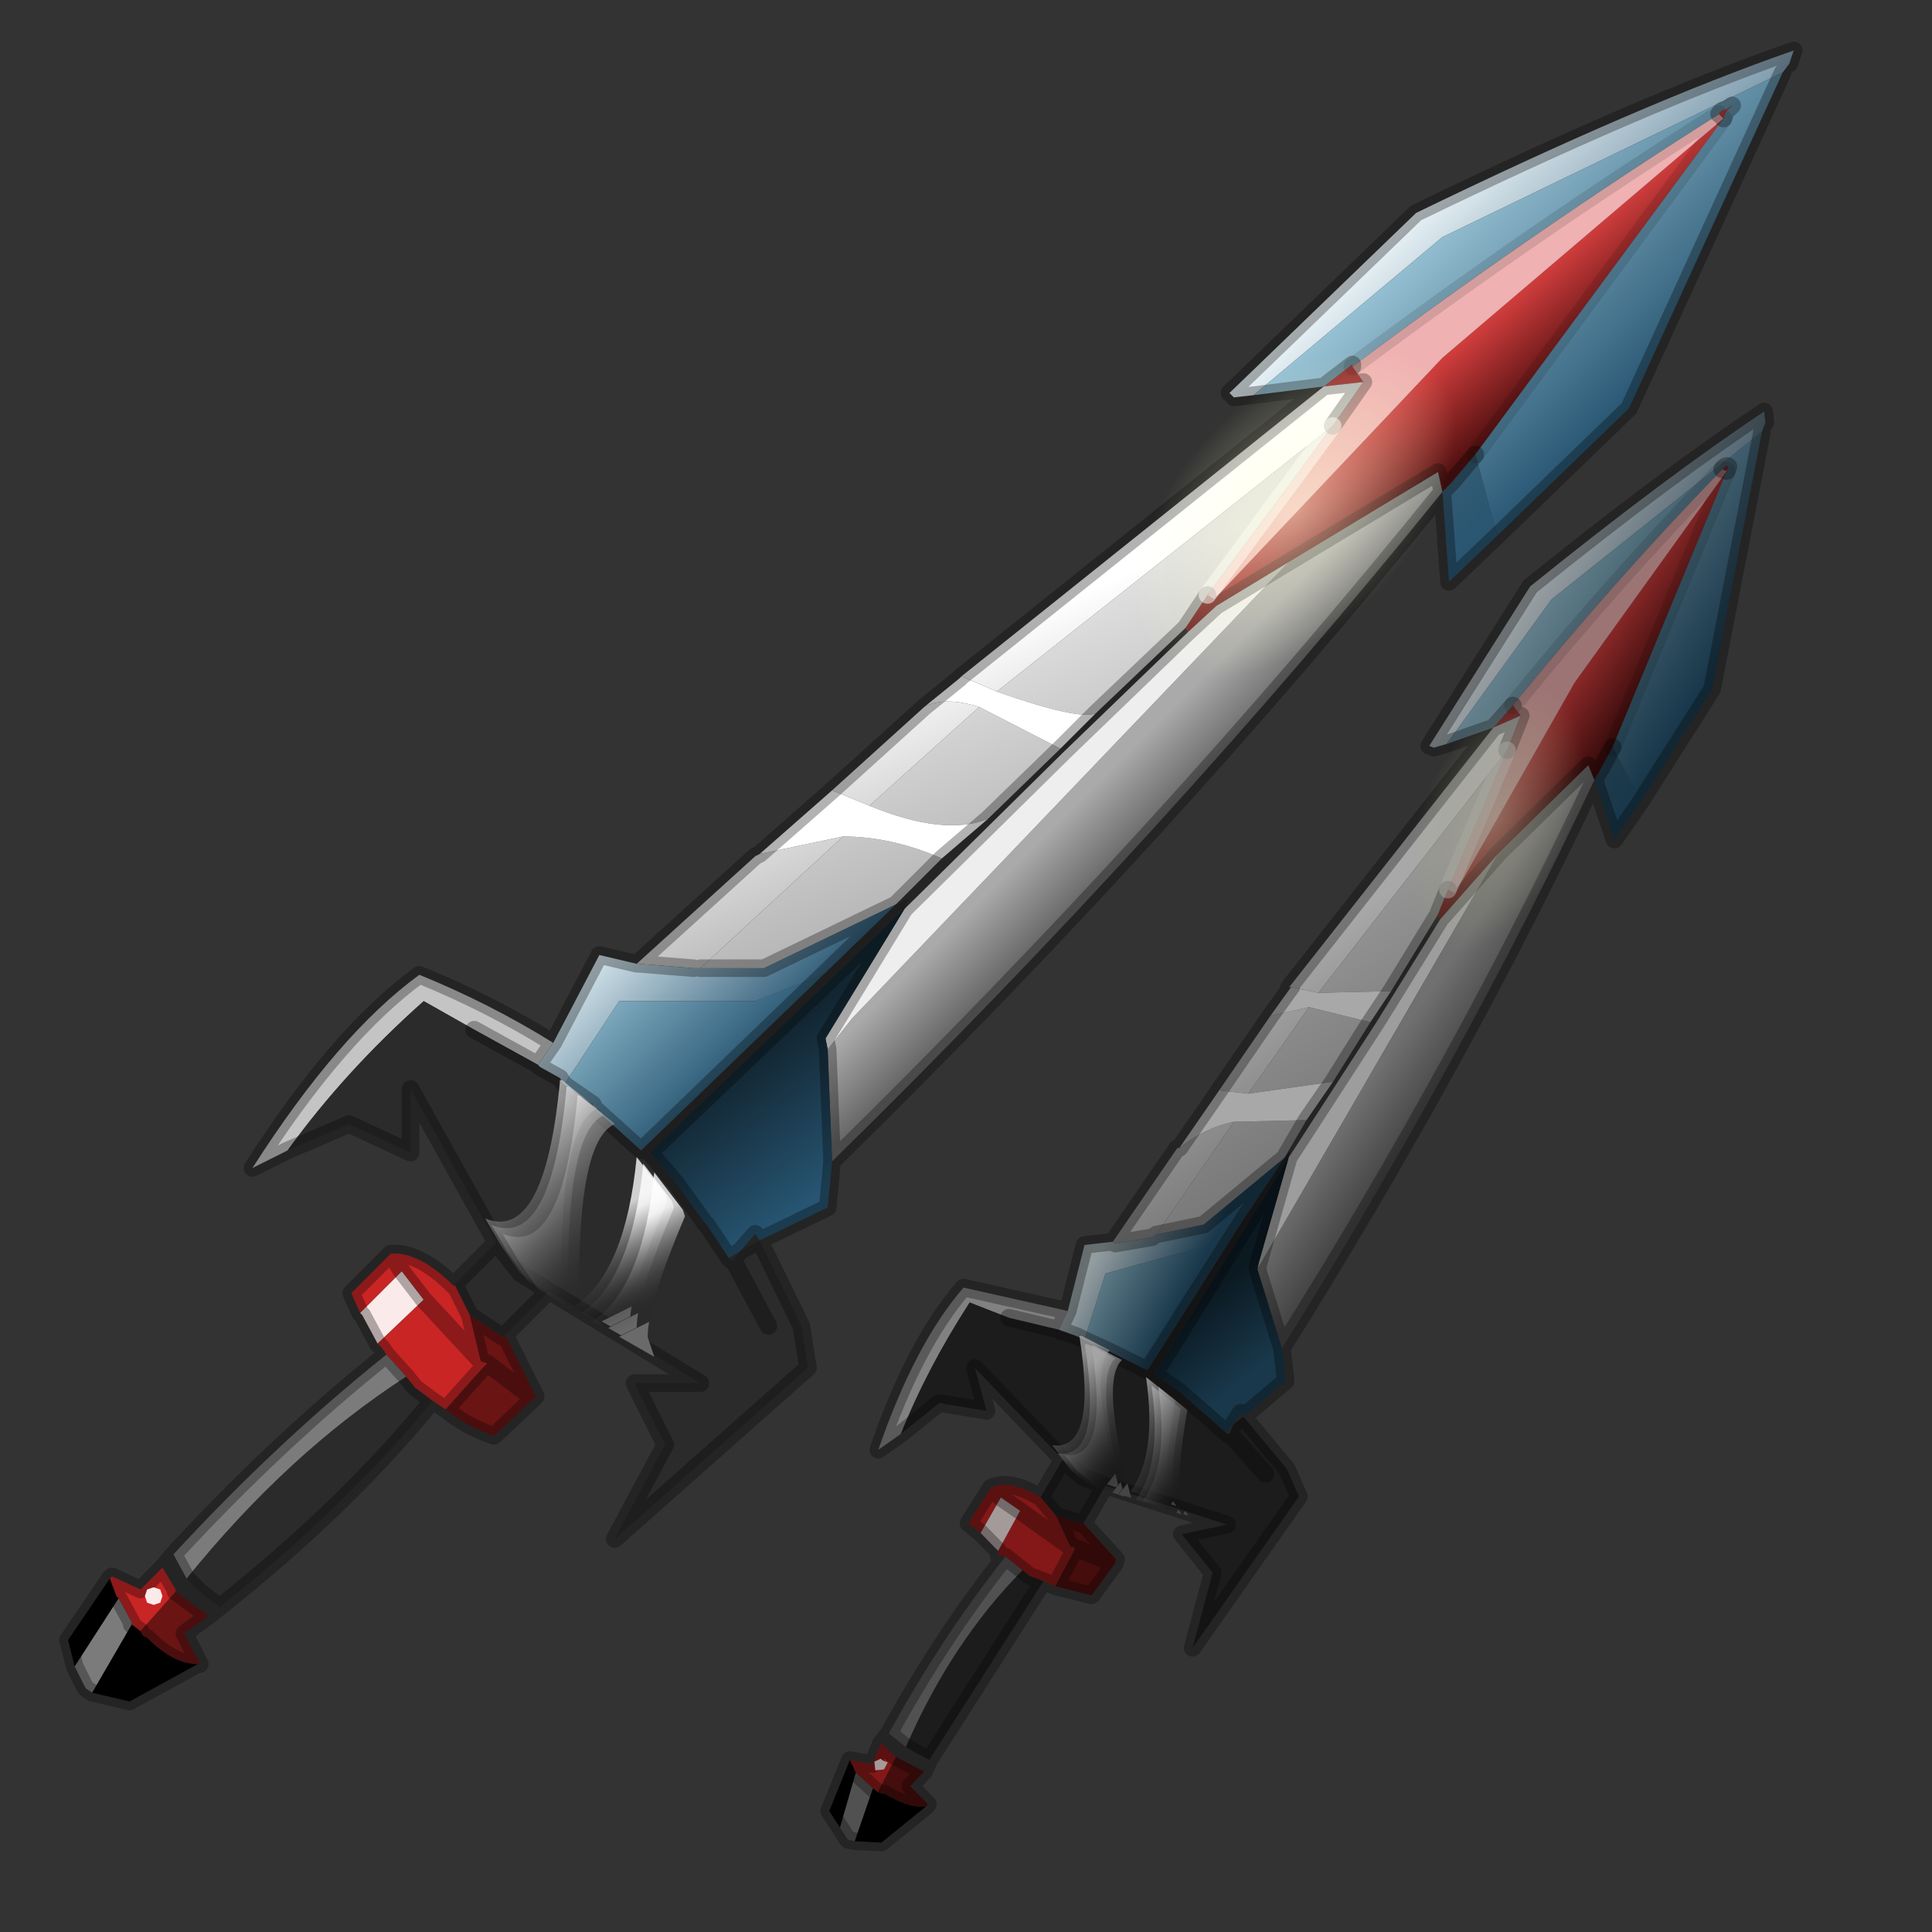 <?xml version="1.0" encoding="UTF-8" standalone="no"?>
<svg xmlns:xlink="http://www.w3.org/1999/xlink" height="440.0px" width="440.0px" xmlns="http://www.w3.org/2000/svg">
  <rect width="100%" height="100%" fill="#333333" stroke="none"/>
  <g transform="matrix(10.0, 0.0, 0.0, 10.0, 0.0, 0.0)">
    <use height="44.0" transform="matrix(1.0, 0.0, 0.0, 1.0, 0.0, 0.0)" width="44.0" xlink:href="#shape0"/>
    <use height="30.5" transform="matrix(0.993, -0.114, 0.114, 0.993, 15.329, 12.024)" width="25.2" xlink:href="#sprite0"/>
    <use height="38.0" transform="matrix(1.0, 0.0, 0.0, 1.0, 1.35, 0.95)" width="39.7" xlink:href="#shape2"/>
  </g>
  <defs>
    <g id="shape0" transform="matrix(1.0, 0.0, 0.0, 1.0, 0.0, 0.0)">
      <path d="M44.0 44.0 L0.0 44.0 0.0 0.0 44.0 0.0 44.0 44.0" fill="#33cc33" fill-opacity="0.0" fill-rule="evenodd" stroke="none"/>
    </g>
    <g id="sprite0" transform="matrix(1.0, 0.0, 0.0, 1.0, 0.2, 0.2)">
      <use height="30.5" transform="matrix(1.0, 0.0, 0.0, 1.0, -0.2, -0.2)" width="25.2" xlink:href="#shape1"/>
    </g>
    <g id="shape1" transform="matrix(1.0, 0.0, 0.0, 1.0, 0.2, 0.2)">
      <path d="M24.8 0.25 L24.7 0.45 19.5 3.7 16.75 6.7 16.45 6.75 16.35 6.7 19.05 3.35 Q22.45 1.2 24.8 0.0 L24.8 0.25" fill="url(#gradient0)" fill-rule="evenodd" stroke="none"/>
      <path d="M23.7 1.2 Q23.8 1.1 23.85 1.15 L23.8 1.25 23.7 1.2 M23.8 1.25 L20.5 7.2 20.15 7.7 20.0 7.9 19.9 7.55 17.65 9.3 16.15 10.65 16.1 10.55 16.4 10.0 16.55 10.1 19.8 5.65 23.8 1.25 M18.5 6.25 L17.85 6.45 18.35 6.0 18.5 6.25" fill="url(#gradient1)" fill-rule="evenodd" stroke="none"/>
      <path d="M24.7 0.45 L22.9 6.15 21.0 8.5 20.5 7.2 23.8 1.25 23.85 1.15 Q23.8 1.1 23.7 1.2 20.95 3.45 18.35 6.0 L17.85 6.45 16.75 6.7 19.5 3.7 24.7 0.45" fill="url(#gradient2)" fill-rule="evenodd" stroke="none"/>
      <path d="M23.7 1.2 L23.8 1.25 19.8 5.65 16.55 10.1 16.4 10.0 18.1 7.0 18.5 6.25 18.35 6.0 Q20.95 3.45 23.7 1.2" fill="#9d7474" fill-rule="evenodd" stroke="none"/>
      <path d="M7.9 17.1 L9.6 15.15 9.65 15.15 Q10.3 14.75 10.95 14.7 L8.9 17.05 8.8 17.1 7.95 17.15 7.9 17.1 M10.7 13.95 L12.05 12.4 12.95 12.3 11.35 14.1 10.7 13.95 M12.6 11.8 L12.55 11.8 17.85 6.45 18.5 6.25 18.1 7.0 13.2 12.0 12.6 11.8" fill="url(#gradient3)" fill-rule="evenodd" stroke="none"/>
      <path d="M14.85 12.15 L13.2 12.0 18.1 7.0 16.4 10.0 16.1 10.55 14.85 12.15 M14.3 12.8 L13.3 14.05 11.35 14.1 12.95 12.3 14.3 12.8 M12.6 14.85 L12.0 15.65 10.0 16.95 8.9 17.05 10.95 14.7 12.6 14.85" fill="url(#gradient4)" fill-rule="evenodd" stroke="none"/>
      <path d="M9.65 15.15 L10.7 13.95 11.35 14.1 13.3 14.05 12.6 14.85 10.95 14.7 Q10.3 14.75 9.65 15.15 M12.05 12.4 L12.55 11.85 12.6 11.8 13.2 12.0 14.85 12.15 14.3 12.8 12.95 12.3 12.05 12.4" fill="#a8a8a8" fill-rule="evenodd" stroke="none"/>
      <path d="M10.4 21.4 L11.25 22.7 11.45 23.35 8.65 26.5 9.3 24.85 8.7 23.9 9.75 23.8 7.1 22.6 6.5 23.4 6.45 23.4 5.9 23.15 5.6 22.7 6.2 21.9 4.45 19.6 4.6 20.6 3.55 20.3 2.6 20.9 Q3.35 19.5 4.5 18.1 L5.35 18.55 6.45 18.95 6.5 19.0 6.55 19.0 6.85 19.15 7.0 19.25 7.5 19.55 8.35 20.1 10.9 16.95 12.0 15.65 12.15 15.5 12.1 15.65 8.5 20.2 9.0 20.65 9.5 21.2 9.55 21.25 9.95 21.7 10.0 21.75 10.05 21.75 10.15 21.55 10.4 21.4 M5.45 24.6 L2.4 28.35 2.1 28.15 1.9 28.0 Q3.2 25.75 5.0 24.3 L5.15 24.45 5.45 24.6 M10.75 22.75 L10.05 21.75 10.75 22.75 M7.1 22.6 L6.6 22.35 6.2 21.9 6.6 22.35 7.1 22.6" fill="#1c1c1c" fill-rule="evenodd" stroke="none"/>
      <path d="M14.45 12.8 L16.15 10.65 17.65 9.3 11.1 18.1 11.15 17.95 12.1 15.65 14.45 12.8" fill="url(#gradient5)" fill-rule="evenodd" stroke="none"/>
      <path d="M21.0 8.5 L20.3 9.3 20.0 7.9 20.15 7.7 20.5 7.2 21.0 8.5" fill="url(#gradient6)" fill-rule="evenodd" stroke="none"/>
      <path d="M20.0 7.9 Q16.25 13.95 11.45 19.95 L11.1 18.1 17.65 9.3 19.9 7.55 20.0 7.9" fill="url(#gradient7)" fill-rule="evenodd" stroke="none"/>
      <path d="M2.6 20.9 L2.05 21.2 Q3.15 18.9 4.4 17.75 L6.7 18.55 6.45 18.95 5.35 18.55 4.5 18.1 Q3.35 19.5 2.6 20.9" fill="#818181" fill-rule="evenodd" stroke="none"/>
      <path d="M5.7 24.75 L5.45 24.6 5.15 24.45 5.0 24.3 4.65 23.95 4.5 23.9 4.5 23.8 5.1 22.95 4.7 22.6 4.5 22.35 4.7 22.6 4.15 23.35 3.9 23.1 4.5 22.35 Q4.95 22.2 5.6 22.7 L5.9 23.15 6.15 23.9 5.1 22.95 6.15 23.9 6.25 23.95 6.15 23.9 6.2 23.9 6.25 23.95 5.7 24.75 M0.6 28.15 L1.1 28.3 1.35 27.85 1.65 28.2 1.15 28.95 1.05 28.85 0.7 28.45 0.6 28.15" fill="#841818" fill-rule="evenodd" stroke="none"/>
      <path d="M4.5 23.8 L4.15 23.35 4.7 22.6 5.1 22.95 4.5 23.8" fill="#a59a9a" fill-rule="evenodd" stroke="none"/>
      <path d="M0.5 30.0 L0.35 29.95 0.2 29.65 0.7 28.45 1.05 28.85 0.5 30.0 M1.55 27.65 Q3.0 25.6 4.65 23.95 L5.0 24.3 Q3.2 25.75 1.9 28.0 L1.55 27.65" fill="#515151" fill-rule="evenodd" stroke="none"/>
      <path d="M6.5 23.4 L7.15 24.3 7.1 24.4 6.5 25.05 5.7 24.75 6.25 23.95 6.2 23.9 6.15 23.9 5.9 23.15 6.45 23.4 6.5 23.4 M2.25 28.6 L1.9 28.9 2.25 29.35 2.2 29.4 Q1.8 29.4 1.3 29.0 L1.25 29.0 1.15 28.95 1.65 28.2 2.25 28.6 M7.1 24.4 L6.2 23.9 7.1 24.4" fill="#460d0d" fill-rule="evenodd" stroke="none"/>
      <path d="M2.2 29.4 L1.1 30.1 0.5 30.0 1.05 28.85 1.15 28.95 1.25 29.0 1.3 29.0 Q1.8 29.4 2.2 29.4 M0.2 29.65 L0.0 29.25 0.6 28.15 0.7 28.45 0.2 29.65" fill="#000000" fill-rule="evenodd" stroke="none"/>
      <path d="M6.7 18.55 L7.25 17.1 7.9 17.1 7.95 17.15 8.8 17.1 8.9 17.05 10.0 16.95 12.0 15.65 10.9 16.95 9.9 17.45 7.65 17.8 7.0 19.25 6.85 19.15 6.55 19.0 6.45 18.95 6.7 18.55" fill="url(#gradient8)" fill-rule="evenodd" stroke="none"/>
      <path d="M10.9 16.95 L8.35 20.1 7.5 19.55 7.0 19.25 7.65 17.8 9.9 17.45 10.9 16.95" fill="url(#gradient9)" fill-rule="evenodd" stroke="none"/>
      <path d="M11.45 19.95 L11.45 20.7 10.4 21.4 10.35 21.3 10.15 21.55 9.95 21.7 9.55 21.25 9.5 21.2 9.0 20.65 8.5 20.2 12.1 15.65 11.15 17.95 11.1 18.1 11.45 19.95" fill="url(#gradient10)" fill-rule="evenodd" stroke="none"/>
      <path d="M24.7 0.45 L22.9 6.15 21.0 8.5 20.3 9.3 20.0 7.9 Q16.25 13.95 11.45 19.95 L11.45 20.7 10.4 21.4 11.25 22.7 11.45 23.35 8.65 26.5 9.3 24.85 8.7 23.9 9.75 23.8 7.1 22.6 6.5 23.4 7.15 24.3 7.1 24.4 6.5 25.05 5.7 24.75 5.45 24.6 2.4 28.35 2.25 28.6 1.9 28.9 2.25 29.35 2.2 29.4 1.1 30.1 0.5 30.0 0.35 29.95 0.2 29.65 0.0 29.25 0.6 28.15 1.1 28.3 1.35 27.85 1.55 27.65 Q3.0 25.6 4.65 23.95 L4.5 23.9 4.5 23.8 4.15 23.35 3.9 23.1 4.5 22.35 Q4.95 22.2 5.6 22.7 L6.2 21.9 4.45 19.6 4.6 20.6 3.55 20.3 2.6 20.9 2.05 21.2 Q3.15 18.9 4.4 17.75 L6.7 18.55 7.25 17.1 7.9 17.1 9.6 15.15 9.65 15.15 10.7 13.95 12.05 12.4 12.55 11.85 12.6 11.8 12.55 11.8 17.85 6.45 16.75 6.7 16.45 6.75 M16.35 6.7 L19.05 3.35 Q22.45 1.2 24.8 0.0 L24.8 0.25 M23.8 1.25 L23.85 1.15 Q23.8 1.1 23.7 1.2 M14.85 12.15 L16.1 10.55 16.4 10.0 M12.1 15.65 L12.15 15.5 12.0 15.65 10.9 16.95 8.35 20.1 7.5 19.55 7.0 19.25 6.85 19.15 6.55 19.0 6.5 19.0 6.45 18.95 5.35 18.55 M14.3 12.8 L14.45 12.8 16.15 10.65 M13.3 14.05 L14.3 12.8 M13.3 14.05 L12.6 14.85 12.0 15.65 10.0 16.95 8.9 17.05 M8.8 17.1 L7.95 17.15 7.9 17.1 M14.45 12.8 L12.1 15.65 11.15 17.95 11.1 18.1 11.45 19.95 M17.65 9.3 L16.15 10.65 M14.85 12.15 L14.3 12.8 M20.5 7.2 L20.15 7.7 20.0 7.9 19.9 7.55 17.65 9.3 M18.5 6.25 L17.85 6.45 18.35 6.0 M18.5 6.25 L18.1 7.0 M4.5 22.35 L4.7 22.6 5.1 22.95 6.15 23.9 5.9 23.15 5.6 22.7 M1.65 28.2 L1.35 27.85 M1.9 28.0 L1.55 27.65 M2.4 28.35 L2.1 28.15 1.9 28.0 M5.0 24.3 L4.65 23.95 M1.15 28.95 L1.25 29.0 1.3 29.0 Q1.8 29.4 2.2 29.4 M1.05 28.85 L1.15 28.95 M1.65 28.2 L2.25 28.6 M0.7 28.45 L0.6 28.15 M1.05 28.85 L0.7 28.45 M10.05 21.75 L10.0 21.75 9.95 21.7 9.55 21.25 9.5 21.2 9.0 20.65 8.5 20.2 12.1 15.65 M10.4 21.4 L10.35 21.3 10.15 21.55 10.4 21.4 M10.15 21.55 L10.05 21.75 10.75 22.75 M10.15 21.55 L9.95 21.7 M6.55 19.0 L6.45 18.95 6.7 18.55 M6.5 23.4 L6.45 23.4 5.9 23.15 M6.2 21.9 L6.6 22.35 7.1 22.6 M5.0 24.3 L5.15 24.45 5.45 24.6 M6.25 23.95 L6.15 23.9 6.2 23.9 7.1 24.4 M6.2 23.9 L6.25 23.95 5.7 24.75" fill="none" stroke="#010100" stroke-linecap="round" stroke-linejoin="round" stroke-opacity="0.302" stroke-width="0.4"/>
      <path d="M16.4 10.0 L18.1 7.0" fill="none" stroke="#a8a8a8" stroke-linecap="round" stroke-linejoin="round" stroke-opacity="0.514" stroke-width="0.4"/>
      <path d="M23.8 1.25 L20.5 7.2 M18.35 6.0 Q20.95 3.45 23.7 1.2" fill="none" stroke="#010100" stroke-linecap="round" stroke-linejoin="round" stroke-opacity="0.114" stroke-width="0.4"/>
      <path d="M8.85 20.8 L8.9 20.85 Q8.45 22.4 8.5 22.95 L8.65 23.25 7.65 22.8 Q8.35 22.05 8.3 20.25 L8.85 20.8" fill="url(#gradient11)" fill-rule="evenodd" stroke="none"/>
      <path d="M7.55 19.55 Q7.0 19.95 7.4 22.7 L6.65 22.35 6.25 21.95 6.0 21.55 Q7.0 21.8 6.9 19.2 L6.9 19.15 6.95 19.15 7.55 19.55" fill="url(#gradient12)" fill-rule="evenodd" stroke="none"/>
      <path d="M8.95 21.0 L9.0 21.05 Q8.55 22.6 8.6 23.15 L8.75 23.45 7.75 23.0 Q8.45 22.25 8.4 20.45 L8.95 21.0" fill="url(#gradient13)" fill-rule="evenodd" stroke="none"/>
      <path d="M7.65 19.75 Q7.1 20.15 7.5 22.9 L6.75 22.55 6.35 22.15 6.1 21.75 Q7.1 22.0 7.0 19.4 L7.0 19.35 7.05 19.35 7.65 19.75" fill="url(#gradient14)" fill-rule="evenodd" stroke="none"/>
      <path d="M8.55 20.5 L9.1 21.05 9.15 21.1 Q8.7 22.65 8.75 23.2 L8.9 23.5 7.9 23.05 Q8.6 22.3 8.55 20.5" fill="url(#gradient15)" fill-rule="evenodd" stroke="none"/>
      <path d="M7.8 19.8 Q7.25 20.2 7.65 22.95 L6.9 22.6 6.5 22.2 6.25 21.8 Q7.25 22.05 7.15 19.45 L7.15 19.4 7.2 19.4 7.8 19.8" fill="url(#gradient16)" fill-rule="evenodd" stroke="none"/>
      <path d="M1.3 28.45 L1.15 28.45 1.15 28.35 1.15 28.25 1.3 28.2 1.35 28.25 1.45 28.3 1.35 28.45 1.3 28.45" fill="#a59a9a" fill-rule="evenodd" stroke="none"/>
      <path d="M20.45 10.4 Q19.1 12.5 17.25 13.45 L14.3 13.6 Q13.1 12.85 13.25 10.8 13.4 8.75 14.8 6.65 16.25 4.55 18.05 3.55 L21.0 3.45 Q22.25 4.2 22.0 6.2 21.8 8.3 20.45 10.4" fill="url(#gradient17)" fill-rule="evenodd" stroke="none"/>
    </g>
    <linearGradient gradientTransform="matrix(0.002, 0.002, -0.004, 0.005, 21.45, 4.05)" gradientUnits="userSpaceOnUse" id="gradient0" spreadMethod="pad" x1="-819.2" x2="819.2">
      <stop offset="0.008" stop-color="#9ba1a4"/>
      <stop offset="0.98" stop-color="#19384b"/>
    </linearGradient>
    <linearGradient gradientTransform="matrix(8.0E-4, 6.0E-4, -0.005, 0.006, 20.35, 6.1)" gradientUnits="userSpaceOnUse" id="gradient1" spreadMethod="pad" x1="-819.2" x2="819.2">
      <stop offset="0.008" stop-color="#8f2a2a"/>
      <stop offset="0.98" stop-color="#380b0b"/>
    </linearGradient>
    <linearGradient gradientTransform="matrix(0.002, 0.002, -0.004, 0.005, 21.45, 4.05)" gradientUnits="userSpaceOnUse" id="gradient2" spreadMethod="pad" x1="-819.2" x2="819.2">
      <stop offset="0.008" stop-color="#6a8691"/>
      <stop offset="0.98" stop-color="#19384b"/>
    </linearGradient>
    <linearGradient gradientTransform="matrix(0.002, 0.003, -0.008, 0.004, 13.55, 12.0)" gradientUnits="userSpaceOnUse" id="gradient3" spreadMethod="pad" x1="-819.2" x2="819.2">
      <stop offset="0.29" stop-color="#a8a8a8"/>
      <stop offset="0.98" stop-color="#787878"/>
    </linearGradient>
    <linearGradient gradientTransform="matrix(0.002, 0.003, -0.008, 0.004, 13.55, 12.0)" gradientUnits="userSpaceOnUse" id="gradient4" spreadMethod="pad" x1="-819.2" x2="819.2">
      <stop offset="0.29" stop-color="#949494"/>
      <stop offset="0.98" stop-color="#787878"/>
    </linearGradient>
    <linearGradient gradientTransform="matrix(0.001, 9.0E-4, -0.006, 0.007, 15.3, 13.45)" gradientUnits="userSpaceOnUse" id="gradient5" spreadMethod="pad" x1="-819.2" x2="819.2">
      <stop offset="0.29" stop-color="#9d9d9d"/>
      <stop offset="0.98" stop-color="#919191"/>
    </linearGradient>
    <linearGradient gradientTransform="matrix(0.002, 0.002, -0.004, 0.005, 21.45, 4.05)" gradientUnits="userSpaceOnUse" id="gradient6" spreadMethod="pad" x1="-819.2" x2="819.2">
      <stop offset="0.008" stop-color="#38454d"/>
      <stop offset="0.98" stop-color="#19384b"/>
    </linearGradient>
    <linearGradient gradientTransform="matrix(0.001, 9.0E-4, -0.006, 0.007, 15.3, 13.45)" gradientUnits="userSpaceOnUse" id="gradient7" spreadMethod="pad" x1="-819.2" x2="819.2">
      <stop offset="0.29" stop-color="#707070"/>
      <stop offset="0.98" stop-color="#454545"/>
    </linearGradient>
    <linearGradient gradientTransform="matrix(0.001, 0.001, -0.002, 0.003, 9.0, 17.1)" gradientUnits="userSpaceOnUse" id="gradient8" spreadMethod="pad" x1="-819.2" x2="819.2">
      <stop offset="0.008" stop-color="#939da0"/>
      <stop offset="0.98" stop-color="#19384b"/>
    </linearGradient>
    <linearGradient gradientTransform="matrix(0.001, 0.001, -0.002, 0.003, 9.0, 17.1)" gradientUnits="userSpaceOnUse" id="gradient9" spreadMethod="pad" x1="-819.2" x2="819.2">
      <stop offset="0.008" stop-color="#6a8691"/>
      <stop offset="0.98" stop-color="#19384b"/>
    </linearGradient>
    <linearGradient gradientTransform="matrix(8.0E-4, 0.001, -0.003, 0.002, 11.2, 18.9)" gradientUnits="userSpaceOnUse" id="gradient10" spreadMethod="pad" x1="-819.2" x2="819.2">
      <stop offset="0.008" stop-color="#0b1921"/>
      <stop offset="0.98" stop-color="#19384b"/>
    </linearGradient>
    <linearGradient gradientTransform="matrix(0.001, 8.0E-4, -9.0E-4, 0.001, 8.4, 21.85)" gradientUnits="userSpaceOnUse" id="gradient11" spreadMethod="pad" x1="-819.2" x2="819.2">
      <stop offset="0.0" stop-color="#a8a8a8" stop-opacity="0.78"/>
      <stop offset="0.965" stop-color="#000000" stop-opacity="0.0"/>
      <stop offset="0.98" stop-color="#454545"/>
    </linearGradient>
    <linearGradient gradientTransform="matrix(0.001, 0.001, -0.001, 0.001, 7.15, 21.0)" gradientUnits="userSpaceOnUse" id="gradient12" spreadMethod="pad" x1="-819.2" x2="819.2">
      <stop offset="0.0" stop-color="#a8a8a8" stop-opacity="0.78"/>
      <stop offset="0.965" stop-color="#000000" stop-opacity="0.0"/>
      <stop offset="0.98" stop-color="#454545"/>
    </linearGradient>
    <linearGradient gradientTransform="matrix(0.001, 8.0E-4, -9.0E-4, 0.001, 8.5, 22.05)" gradientUnits="userSpaceOnUse" id="gradient13" spreadMethod="pad" x1="-819.2" x2="819.2">
      <stop offset="0.0" stop-color="#a8a8a8" stop-opacity="0.78"/>
      <stop offset="0.965" stop-color="#000000" stop-opacity="0.0"/>
      <stop offset="0.98" stop-color="#454545"/>
    </linearGradient>
    <linearGradient gradientTransform="matrix(0.001, 0.001, -0.001, 0.001, 7.25, 21.2)" gradientUnits="userSpaceOnUse" id="gradient14" spreadMethod="pad" x1="-819.2" x2="819.2">
      <stop offset="0.0" stop-color="#a8a8a8" stop-opacity="0.78"/>
      <stop offset="0.965" stop-color="#000000" stop-opacity="0.0"/>
      <stop offset="0.98" stop-color="#454545"/>
    </linearGradient>
    <linearGradient gradientTransform="matrix(0.001, 8.0E-4, -9.0E-4, 0.001, 8.65, 22.1)" gradientUnits="userSpaceOnUse" id="gradient15" spreadMethod="pad" x1="-819.2" x2="819.2">
      <stop offset="0.0" stop-color="#a8a8a8" stop-opacity="0.78"/>
      <stop offset="0.965" stop-color="#000000" stop-opacity="0.0"/>
      <stop offset="0.98" stop-color="#454545"/>
    </linearGradient>
    <linearGradient gradientTransform="matrix(0.001, 0.001, -0.001, 0.001, 7.4, 21.25)" gradientUnits="userSpaceOnUse" id="gradient16" spreadMethod="pad" x1="-819.2" x2="819.2">
      <stop offset="0.0" stop-color="#a8a8a8" stop-opacity="0.78"/>
      <stop offset="0.965" stop-color="#000000" stop-opacity="0.0"/>
      <stop offset="0.98" stop-color="#454545"/>
    </linearGradient>
    <radialGradient cx="0" cy="0" gradientTransform="matrix(0.005, -0.008, 0.004, 0.003, 17.65, 8.55)" gradientUnits="userSpaceOnUse" id="gradient17" r="819.2" spreadMethod="pad">
      <stop offset="0.0" stop-color="#a8a892" stop-opacity="0.522"/>
      <stop offset="0.412" stop-color="#a8a886" stop-opacity="0.0"/>
    </radialGradient>
    <g id="shape2" transform="matrix(1.0, 0.0, 0.0, 1.0, -1.35, -0.95)">
      <path d="M28.0 8.95 L32.25 4.85 Q37.4 2.35 40.85 1.15 L40.75 1.45 40.6 1.65 32.85 5.4 28.55 9.0 28.1 9.05 28.0 8.95" fill="url(#gradient18)" fill-rule="evenodd" stroke="none"/>
      <path d="M39.25 2.7 L39.15 2.6 Q39.2 2.5 39.3 2.5 L39.45 2.4 39.3 2.55 39.25 2.7 33.6 10.35 33.05 11.0 32.85 11.2 32.75 10.75 29.35 12.8 27.7 13.8 27.05 14.4 27.0 14.3 27.5 13.55 27.65 13.65 32.85 8.15 39.25 2.7 M30.8 8.35 L31.05 8.7 30.15 8.8 30.8 8.3 30.8 8.35" fill="url(#gradient19)" fill-rule="evenodd" stroke="none"/>
      <path d="M40.6 1.65 L37.1 9.3 34.1 12.2 33.6 10.35 39.25 2.7 39.3 2.55 39.45 2.4 39.3 2.5 Q39.2 2.5 39.15 2.6 34.95 5.25 30.8 8.35 L30.8 8.3 30.15 8.8 28.55 9.0 32.85 5.4 40.6 1.65" fill="url(#gradient20)" fill-rule="evenodd" stroke="none"/>
      <path d="M39.15 2.6 L39.25 2.7 32.85 8.15 27.65 13.65 27.5 13.55 30.35 9.7 31.05 8.7 30.8 8.35 Q34.95 5.25 39.15 2.6" fill="#efb1b1" fill-rule="evenodd" stroke="none"/>
      <path d="M32.85 11.2 Q26.6 18.95 18.95 26.45 L18.85 23.9 19.4 23.2 29.35 12.8 32.75 10.75 32.85 11.2" fill="url(#gradient21)" fill-rule="evenodd" stroke="none"/>
      <path d="M34.1 12.2 L33.0 13.25 32.85 11.2 33.05 11.0 33.6 10.35 34.1 12.2" fill="url(#gradient22)" fill-rule="evenodd" stroke="none"/>
      <path d="M29.35 12.8 L19.4 23.2 18.85 23.9 18.8 23.65 20.6 20.7 24.25 17.1 27.05 14.4 27.7 13.8 29.35 12.8" fill="url(#gradient23)" fill-rule="evenodd" stroke="none"/>
      <path d="M30.35 9.7 L27.5 13.55 27.0 14.3 24.95 16.25 Q24.55 16.4 22.7 15.75 L30.35 9.7 M20.4 20.6 L17.4 22.05 15.95 22.05 19.2 19.05 Q20.3 19.05 21.45 19.55 L20.4 20.6 M22.3 16.1 L24.15 17.05 22.5 18.65 Q21.5 19.05 19.8 18.35 L22.3 16.1" fill="url(#gradient24)" fill-rule="evenodd" stroke="none"/>
      <path d="M14.5 21.95 L17.2 19.5 17.3 19.45 19.2 19.05 15.95 22.05 15.8 22.05 14.55 21.95 14.5 21.95 M18.95 18.0 L21.05 16.1 Q21.5 15.85 22.3 16.1 L19.8 18.35 18.95 18.0 M21.9 15.4 L30.15 8.8 31.05 8.7 30.35 9.7 22.7 15.75 21.9 15.4" fill="url(#gradient25)" fill-rule="evenodd" stroke="none"/>
      <path d="M6.55 26.2 L5.75 26.6 Q7.7 23.55 9.55 22.2 11.15 22.85 12.6 23.75 L12.25 24.25 10.8 23.45 9.65 22.8 Q7.85 24.4 6.55 26.2" fill="#c4c4c4" fill-rule="evenodd" stroke="none"/>
      <path d="M17.3 28.25 L18.25 30.2 18.4 31.15 14.0 35.05 15.15 32.9 14.45 31.5 15.95 31.5 12.5 29.4 11.45 30.45 10.7 29.95 10.35 29.25 11.3 28.3 9.35 24.8 9.35 26.25 7.95 25.6 6.55 26.2 Q7.85 24.4 9.65 22.8 L10.8 23.45 12.25 24.25 12.3 24.3 12.75 24.55 12.85 24.7 13.5 25.15 13.55 25.25 14.6 26.2 18.75 22.2 20.4 20.6 20.7 20.45 20.6 20.7 14.8 26.25 15.4 26.95 16.05 27.85 16.1 27.9 16.6 28.65 16.65 28.7 16.7 28.7 16.85 28.5 17.3 28.25 M9.85 31.9 Q7.9 34.3 5.0 36.6 L4.55 36.25 4.25 35.95 Q6.55 33.1 9.25 31.35 L9.45 31.6 9.85 31.9 M12.5 29.4 L11.85 29.0 11.3 28.3 11.85 29.0 12.5 29.4 M17.5 30.2 L16.7 28.7 17.5 30.2" fill="#2b2b2b" fill-rule="evenodd" stroke="none"/>
      <path d="M12.6 23.75 L13.65 21.75 14.5 21.95 14.55 21.95 15.8 22.05 15.95 22.05 17.4 22.05 20.4 20.6 18.75 22.2 17.2 22.8 14.1 22.8 12.85 24.7 12.75 24.55 12.3 24.3 12.25 24.25 12.6 23.75" fill="url(#gradient26)" fill-rule="evenodd" stroke="none"/>
      <path d="M8.6 30.6 L8.25 29.95 8.2 29.9 9.15 28.95 9.65 29.6 8.6 30.6" fill="#fbeaea" fill-rule="evenodd" stroke="none"/>
      <path d="M10.15 32.1 L9.85 31.9 9.45 31.6 9.25 31.35 8.8 30.85 8.7 30.7 8.6 30.6 9.65 29.6 9.15 28.95 8.2 29.9 8.0 29.45 8.9 28.55 Q9.55 28.5 10.35 29.3 L10.35 29.25 10.7 29.95 10.95 31.0 11.1 31.05 11.0 31.15 10.15 32.1 M2.5 35.95 L2.55 35.9 3.2 36.2 3.7 35.7 4.0 36.2 4.0 36.25 3.2 37.15 3.0 37.0 3.0 36.95 2.7 36.4 2.65 36.35 2.5 35.95 M8.9 28.55 L9.15 28.95 8.9 28.55 M10.95 31.0 L9.65 29.6 10.95 31.0 11.0 31.15 10.95 31.0" fill="#c92525" fill-rule="evenodd" stroke="none"/>
      <path d="M2.1 38.55 L1.95 38.45 1.7 37.95 2.7 36.4 3.0 36.95 3.0 37.0 2.1 38.55 M3.95 35.4 Q6.3 32.85 8.8 30.85 L9.25 31.35 Q6.55 33.1 4.25 35.95 L3.95 35.4" fill="#7b7b7b" fill-rule="evenodd" stroke="none"/>
      <path d="M11.45 30.45 L11.5 30.4 12.2 31.8 12.15 31.85 11.25 32.7 Q10.65 32.5 10.15 32.1 L11.0 31.15 11.1 31.05 10.95 31.0 10.7 29.95 11.45 30.45 M4.75 36.8 L4.2 37.2 4.55 37.9 4.5 37.9 Q3.95 37.9 3.35 37.3 L3.25 37.25 3.2 37.15 4.0 36.25 4.75 36.8 M12.15 31.85 L11.1 31.05 12.15 31.85" fill="#6b1414" fill-rule="evenodd" stroke="none"/>
      <path d="M17.3 19.45 L18.95 18.0 19.8 18.35 Q21.5 19.05 22.5 18.65 L21.45 19.55 Q20.3 19.05 19.2 19.05 L17.3 19.45 M21.05 16.1 L21.85 15.45 21.9 15.4 22.7 15.75 Q24.55 16.4 24.95 16.25 L24.15 17.05 22.3 16.1 Q21.5 15.85 21.05 16.1" fill="#ffffff" fill-rule="evenodd" stroke="none"/>
      <path d="M12.85 24.7 L14.1 22.8 17.2 22.8 18.75 22.2 14.6 26.2 13.55 25.25 13.5 25.15 12.85 24.7" fill="url(#gradient27)" fill-rule="evenodd" stroke="none"/>
      <path d="M18.95 26.45 L18.85 27.5 17.3 28.25 17.2 28.1 16.85 28.5 16.6 28.65 16.1 27.9 16.05 27.85 15.4 26.95 14.8 26.25 20.6 20.7 18.8 23.65 18.85 23.9 18.95 26.45" fill="url(#gradient28)" fill-rule="evenodd" stroke="none"/>
      <path d="M4.5 37.9 L2.95 38.75 2.1 38.55 3.0 37.0 3.2 37.15 3.25 37.25 3.35 37.3 Q3.95 37.9 4.5 37.9 M1.7 37.95 L1.55 37.35 2.5 35.95 2.65 36.35 2.7 36.4 1.7 37.95" fill="#000000" fill-rule="evenodd" stroke="none"/>
      <path d="M28.0 8.95 L32.25 4.85 Q37.4 2.35 40.85 1.15 L40.75 1.45 M40.6 1.65 L37.1 9.3 34.1 12.2 33.0 13.25 32.85 11.2 Q26.6 18.95 18.95 26.45 L18.85 27.5 17.3 28.25 18.25 30.2 18.4 31.15 14.0 35.05 15.15 32.9 14.45 31.5 15.95 31.5 12.5 29.4 11.45 30.45 11.5 30.4 12.2 31.8 12.15 31.85 11.25 32.7 Q10.65 32.5 10.15 32.1 L9.85 31.9 Q7.9 34.3 5.0 36.6 L4.75 36.8 4.2 37.2 4.55 37.9 4.5 37.9 2.95 38.75 2.1 38.55 1.95 38.45 1.7 37.95 1.55 37.35 2.5 35.95 2.55 35.9 3.2 36.2 3.7 35.7 3.95 35.4 Q6.3 32.85 8.8 30.85 L8.7 30.7 8.6 30.6 8.25 29.95 8.2 29.9 8.0 29.45 8.9 28.55 Q9.55 28.5 10.35 29.3 L10.35 29.25 11.3 28.3 9.35 24.8 9.35 26.25 7.95 25.6 6.55 26.2 5.75 26.6 Q7.7 23.55 9.55 22.2 11.15 22.85 12.6 23.75 L13.65 21.75 14.5 21.95 17.2 19.5 17.3 19.45 18.95 18.0 21.05 16.1 21.85 15.45 21.9 15.4 30.15 8.8 28.55 9.0 28.1 9.05 M39.25 2.7 L39.3 2.55 39.45 2.4 39.3 2.5 Q39.2 2.5 39.15 2.6 M31.05 8.7 L30.35 9.7 M32.85 11.2 L32.75 10.75 29.35 12.8 M18.85 23.9 L18.95 26.45 M30.15 8.8 L30.8 8.3 30.8 8.35 M33.6 10.35 L33.05 11.0 32.85 11.2 M27.0 14.3 L27.5 13.55 M27.0 14.3 L24.95 16.25 24.15 17.05 24.25 17.1 27.05 14.4 27.7 13.8 29.35 12.8 M31.05 8.7 L30.15 8.8 M10.8 23.45 L12.25 24.25 12.6 23.75 M12.3 24.3 L12.25 24.25 12.3 24.3 12.75 24.55 12.85 24.7 13.5 25.15 13.55 25.25 14.6 26.2 18.75 22.2 20.4 20.6 17.4 22.05 15.95 22.05 M15.8 22.05 L14.55 21.95 14.5 21.95 M9.15 28.95 L8.9 28.55 M9.15 28.95 L9.65 29.6 10.95 31.0 10.7 29.95 10.35 29.25 M8.8 30.85 L9.25 31.35 9.45 31.6 9.85 31.9 M11.3 28.3 L11.85 29.0 12.5 29.4 M10.95 31.0 L11.1 31.05 12.15 31.85 M11.0 31.15 L10.95 31.0 M11.1 31.05 L11.0 31.15 10.15 32.1 M11.45 30.45 L10.7 29.95 M24.15 17.05 L22.5 18.65 21.45 19.55 20.4 20.6 20.7 20.45 20.6 20.7 24.25 17.1 M20.6 20.7 L14.8 26.25 15.4 26.95 16.05 27.85 16.1 27.9 16.6 28.65 16.85 28.5 17.2 28.1 17.3 28.25 16.85 28.5 16.7 28.7 17.5 30.2 M16.7 28.7 L16.65 28.7 16.6 28.65 M20.6 20.7 L18.8 23.65 18.85 23.9 M4.25 35.95 L3.95 35.4 M5.0 36.6 L4.55 36.25 4.25 35.95 M3.7 35.7 L4.0 36.2 4.0 36.25 4.75 36.8 M3.0 37.0 L3.0 36.95 2.7 36.4 2.65 36.35 2.5 35.95 M3.0 37.0 L3.2 37.15 3.25 37.25 3.35 37.3 Q3.95 37.9 4.5 37.9" fill="none" stroke="#030201" stroke-linecap="round" stroke-linejoin="round" stroke-opacity="0.302" stroke-width="0.4"/>
      <path d="M30.35 9.7 L27.5 13.55" fill="none" stroke="#ffffff" stroke-linecap="round" stroke-linejoin="round" stroke-opacity="0.514" stroke-width="0.4"/>
      <path d="M39.15 2.6 Q34.95 5.25 30.8 8.35 M39.25 2.7 L33.6 10.35" fill="none" stroke="#030200" stroke-linecap="round" stroke-linejoin="round" stroke-opacity="0.114" stroke-width="0.4"/>
      <path d="M14.5 26.35 L15.15 27.2 15.2 27.35 Q14.35 29.35 14.35 30.1 14.35 30.45 14.5 30.55 L13.1 29.75 Q14.25 28.95 14.5 26.35" fill="url(#gradient29)" fill-rule="evenodd" stroke="none"/>
      <path d="M13.6 25.25 Q12.7 25.65 12.8 29.6 L11.85 29.0 11.4 28.35 11.05 27.75 Q12.4 28.3 12.75 24.65 L12.75 24.6 12.8 24.6 13.55 25.2 13.6 25.25" fill="url(#gradient30)" fill-rule="evenodd" stroke="none"/>
      <path d="M14.65 26.5 L15.3 27.35 15.35 27.5 Q14.5 29.5 14.5 30.25 14.5 30.6 14.65 30.7 L13.25 29.9 Q14.4 29.1 14.65 26.5" fill="url(#gradient31)" fill-rule="evenodd" stroke="none"/>
      <path d="M13.75 25.4 Q12.85 25.8 12.95 29.75 L12.0 29.15 11.55 28.5 11.2 27.9 Q12.55 28.45 12.9 24.8 L12.9 24.75 12.95 24.75 13.7 25.35 13.75 25.4" fill="url(#gradient32)" fill-rule="evenodd" stroke="none"/>
      <path d="M15.55 27.55 L15.6 27.7 Q14.75 29.7 14.75 30.45 L14.9 30.9 13.5 30.1 Q14.65 29.3 14.9 26.7 L15.55 27.55" fill="url(#gradient33)" fill-rule="evenodd" stroke="none"/>
      <path d="M14.0 25.6 Q13.1 26.0 13.2 29.95 L12.25 29.35 11.8 28.7 11.45 28.1 Q12.8 28.65 13.15 25.0 L13.15 24.95 13.2 24.95 13.95 25.55 14.0 25.6" fill="url(#gradient34)" fill-rule="evenodd" stroke="none"/>
      <path d="M3.5 36.55 L3.35 36.5 3.3 36.35 3.35 36.2 3.5 36.15 3.65 36.2 3.7 36.35 3.65 36.5 3.5 36.55" fill="#fbeaea" fill-rule="evenodd" stroke="none"/>
      <path d="M33.05 14.7 Q30.75 17.4 28.1 18.4 25.45 19.4 23.95 18.15 22.45 16.85 23.0 14.05 23.6 11.25 25.9 8.6 28.15 5.9 30.85 4.9 33.5 3.9 35.0 5.2 36.55 6.45 35.95 9.2 35.3 12.05 33.05 14.7" fill="url(#gradient35)" fill-rule="evenodd" stroke="none"/>
    </g>
    <linearGradient gradientTransform="matrix(0.003, 0.003, -0.006, 0.006, 35.55, 6.2)" gradientUnits="userSpaceOnUse" id="gradient18" spreadMethod="pad" x1="-819.2" x2="819.2">
      <stop offset="0.008" stop-color="#ecf5f9"/>
      <stop offset="0.98" stop-color="#275572"/>
    </linearGradient>
    <linearGradient gradientTransform="matrix(9.0E-4, 0.001, -0.008, 0.007, 33.65, 8.75)" gradientUnits="userSpaceOnUse" id="gradient19" spreadMethod="pad" x1="-819.2" x2="819.2">
      <stop offset="0.008" stop-color="#d94040"/>
      <stop offset="0.98" stop-color="#551111"/>
    </linearGradient>
    <linearGradient gradientTransform="matrix(0.003, 0.003, -0.006, 0.006, 35.55, 6.2)" gradientUnits="userSpaceOnUse" id="gradient20" spreadMethod="pad" x1="-819.2" x2="819.2">
      <stop offset="0.008" stop-color="#a2ccdd"/>
      <stop offset="0.98" stop-color="#275572"/>
    </linearGradient>
    <linearGradient gradientTransform="matrix(0.001, 0.001, -0.009, 0.009, 25.4, 18.1)" gradientUnits="userSpaceOnUse" id="gradient21" spreadMethod="pad" x1="-819.2" x2="819.2">
      <stop offset="0.29" stop-color="#aaaaaa"/>
      <stop offset="0.98" stop-color="#6a6a6a"/>
    </linearGradient>
    <linearGradient gradientTransform="matrix(0.003, 0.003, -0.006, 0.006, 35.55, 6.2)" gradientUnits="userSpaceOnUse" id="gradient22" spreadMethod="pad" x1="-819.2" x2="819.2">
      <stop offset="0.008" stop-color="#556a75"/>
      <stop offset="0.98" stop-color="#275572"/>
    </linearGradient>
    <linearGradient gradientTransform="matrix(0.001, 0.001, -0.009, 0.009, 25.4, 18.1)" gradientUnits="userSpaceOnUse" id="gradient23" spreadMethod="pad" x1="-819.2" x2="819.2">
      <stop offset="0.29" stop-color="#eeeeee"/>
      <stop offset="0.98" stop-color="#dddddd"/>
    </linearGradient>
    <linearGradient gradientTransform="matrix(0.002, 0.004, -0.012, 0.005, 23.2, 15.75)" gradientUnits="userSpaceOnUse" id="gradient24" spreadMethod="pad" x1="-819.2" x2="819.2">
      <stop offset="0.29" stop-color="#e1e1e1"/>
      <stop offset="0.98" stop-color="#b7b7b7"/>
    </linearGradient>
    <linearGradient gradientTransform="matrix(0.002, 0.004, -0.012, 0.005, 23.2, 15.75)" gradientUnits="userSpaceOnUse" id="gradient25" spreadMethod="pad" x1="-819.2" x2="819.2">
      <stop offset="0.29" stop-color="#ffffff"/>
      <stop offset="0.98" stop-color="#b7b7b7"/>
    </linearGradient>
    <linearGradient gradientTransform="matrix(0.002, 0.002, -0.004, 0.004, 16.05, 22.15)" gradientUnits="userSpaceOnUse" id="gradient26" spreadMethod="pad" x1="-819.2" x2="819.2">
      <stop offset="0.008" stop-color="#e0eef3"/>
      <stop offset="0.98" stop-color="#275572"/>
    </linearGradient>
    <linearGradient gradientTransform="matrix(0.002, 0.002, -0.004, 0.004, 16.05, 22.15)" gradientUnits="userSpaceOnUse" id="gradient27" spreadMethod="pad" x1="-819.2" x2="819.2">
      <stop offset="0.008" stop-color="#a2ccdd"/>
      <stop offset="0.98" stop-color="#275572"/>
    </linearGradient>
    <linearGradient gradientTransform="matrix(9.0E-4, 0.002, -0.004, 0.003, 18.85, 24.95)" gradientUnits="userSpaceOnUse" id="gradient28" spreadMethod="pad" x1="-819.2" x2="819.2">
      <stop offset="0.008" stop-color="#122632"/>
      <stop offset="0.98" stop-color="#275572"/>
    </linearGradient>
    <linearGradient gradientTransform="matrix(0.001, 0.001, -0.002, 0.001, 14.35, 28.6)" gradientUnits="userSpaceOnUse" id="gradient29" spreadMethod="pad" x1="-819.2" x2="819.2">
      <stop offset="0.0" stop-color="#ffffff" stop-opacity="0.78"/>
      <stop offset="0.965" stop-color="#000000" stop-opacity="0.0"/>
      <stop offset="0.98" stop-color="#6a6a6a"/>
    </linearGradient>
    <linearGradient gradientTransform="matrix(0.002, 0.002, -0.002, 0.002, 12.75, 27.15)" gradientUnits="userSpaceOnUse" id="gradient30" spreadMethod="pad" x1="-819.2" x2="819.2">
      <stop offset="0.0" stop-color="#ffffff" stop-opacity="0.78"/>
      <stop offset="0.965" stop-color="#000000" stop-opacity="0.0"/>
      <stop offset="0.98" stop-color="#6a6a6a"/>
    </linearGradient>
    <linearGradient gradientTransform="matrix(0.001, 0.001, -0.002, 0.001, 14.5, 28.75)" gradientUnits="userSpaceOnUse" id="gradient31" spreadMethod="pad" x1="-819.2" x2="819.2">
      <stop offset="0.0" stop-color="#ffffff" stop-opacity="0.78"/>
      <stop offset="0.965" stop-color="#000000" stop-opacity="0.0"/>
      <stop offset="0.98" stop-color="#6a6a6a"/>
    </linearGradient>
    <linearGradient gradientTransform="matrix(0.002, 0.002, -0.002, 0.002, 12.9, 27.3)" gradientUnits="userSpaceOnUse" id="gradient32" spreadMethod="pad" x1="-819.2" x2="819.2">
      <stop offset="0.0" stop-color="#ffffff" stop-opacity="0.78"/>
      <stop offset="0.965" stop-color="#000000" stop-opacity="0.0"/>
      <stop offset="0.98" stop-color="#6a6a6a"/>
    </linearGradient>
    <linearGradient gradientTransform="matrix(0.001, 0.001, -0.002, 0.001, 14.75, 28.95)" gradientUnits="userSpaceOnUse" id="gradient33" spreadMethod="pad" x1="-819.2" x2="819.2">
      <stop offset="0.0" stop-color="#ffffff" stop-opacity="0.78"/>
      <stop offset="0.965" stop-color="#000000" stop-opacity="0.0"/>
      <stop offset="0.98" stop-color="#6a6a6a"/>
    </linearGradient>
    <linearGradient gradientTransform="matrix(0.002, 0.002, -0.002, 0.002, 13.15, 27.5)" gradientUnits="userSpaceOnUse" id="gradient34" spreadMethod="pad" x1="-819.2" x2="819.2">
      <stop offset="0.0" stop-color="#ffffff" stop-opacity="0.78"/>
      <stop offset="0.965" stop-color="#000000" stop-opacity="0.0"/>
      <stop offset="0.98" stop-color="#6a6a6a"/>
    </linearGradient>
    <radialGradient cx="0" cy="0" gradientTransform="matrix(0.009, -0.01, 0.006, 0.005, 29.5, 11.65)" gradientUnits="userSpaceOnUse" id="gradient35" r="819.2" spreadMethod="pad">
      <stop offset="0.0" stop-color="#ffffde" stop-opacity="0.522"/>
      <stop offset="0.412" stop-color="#ffffcc" stop-opacity="0.0"/>
    </radialGradient>
  </defs>
</svg>

